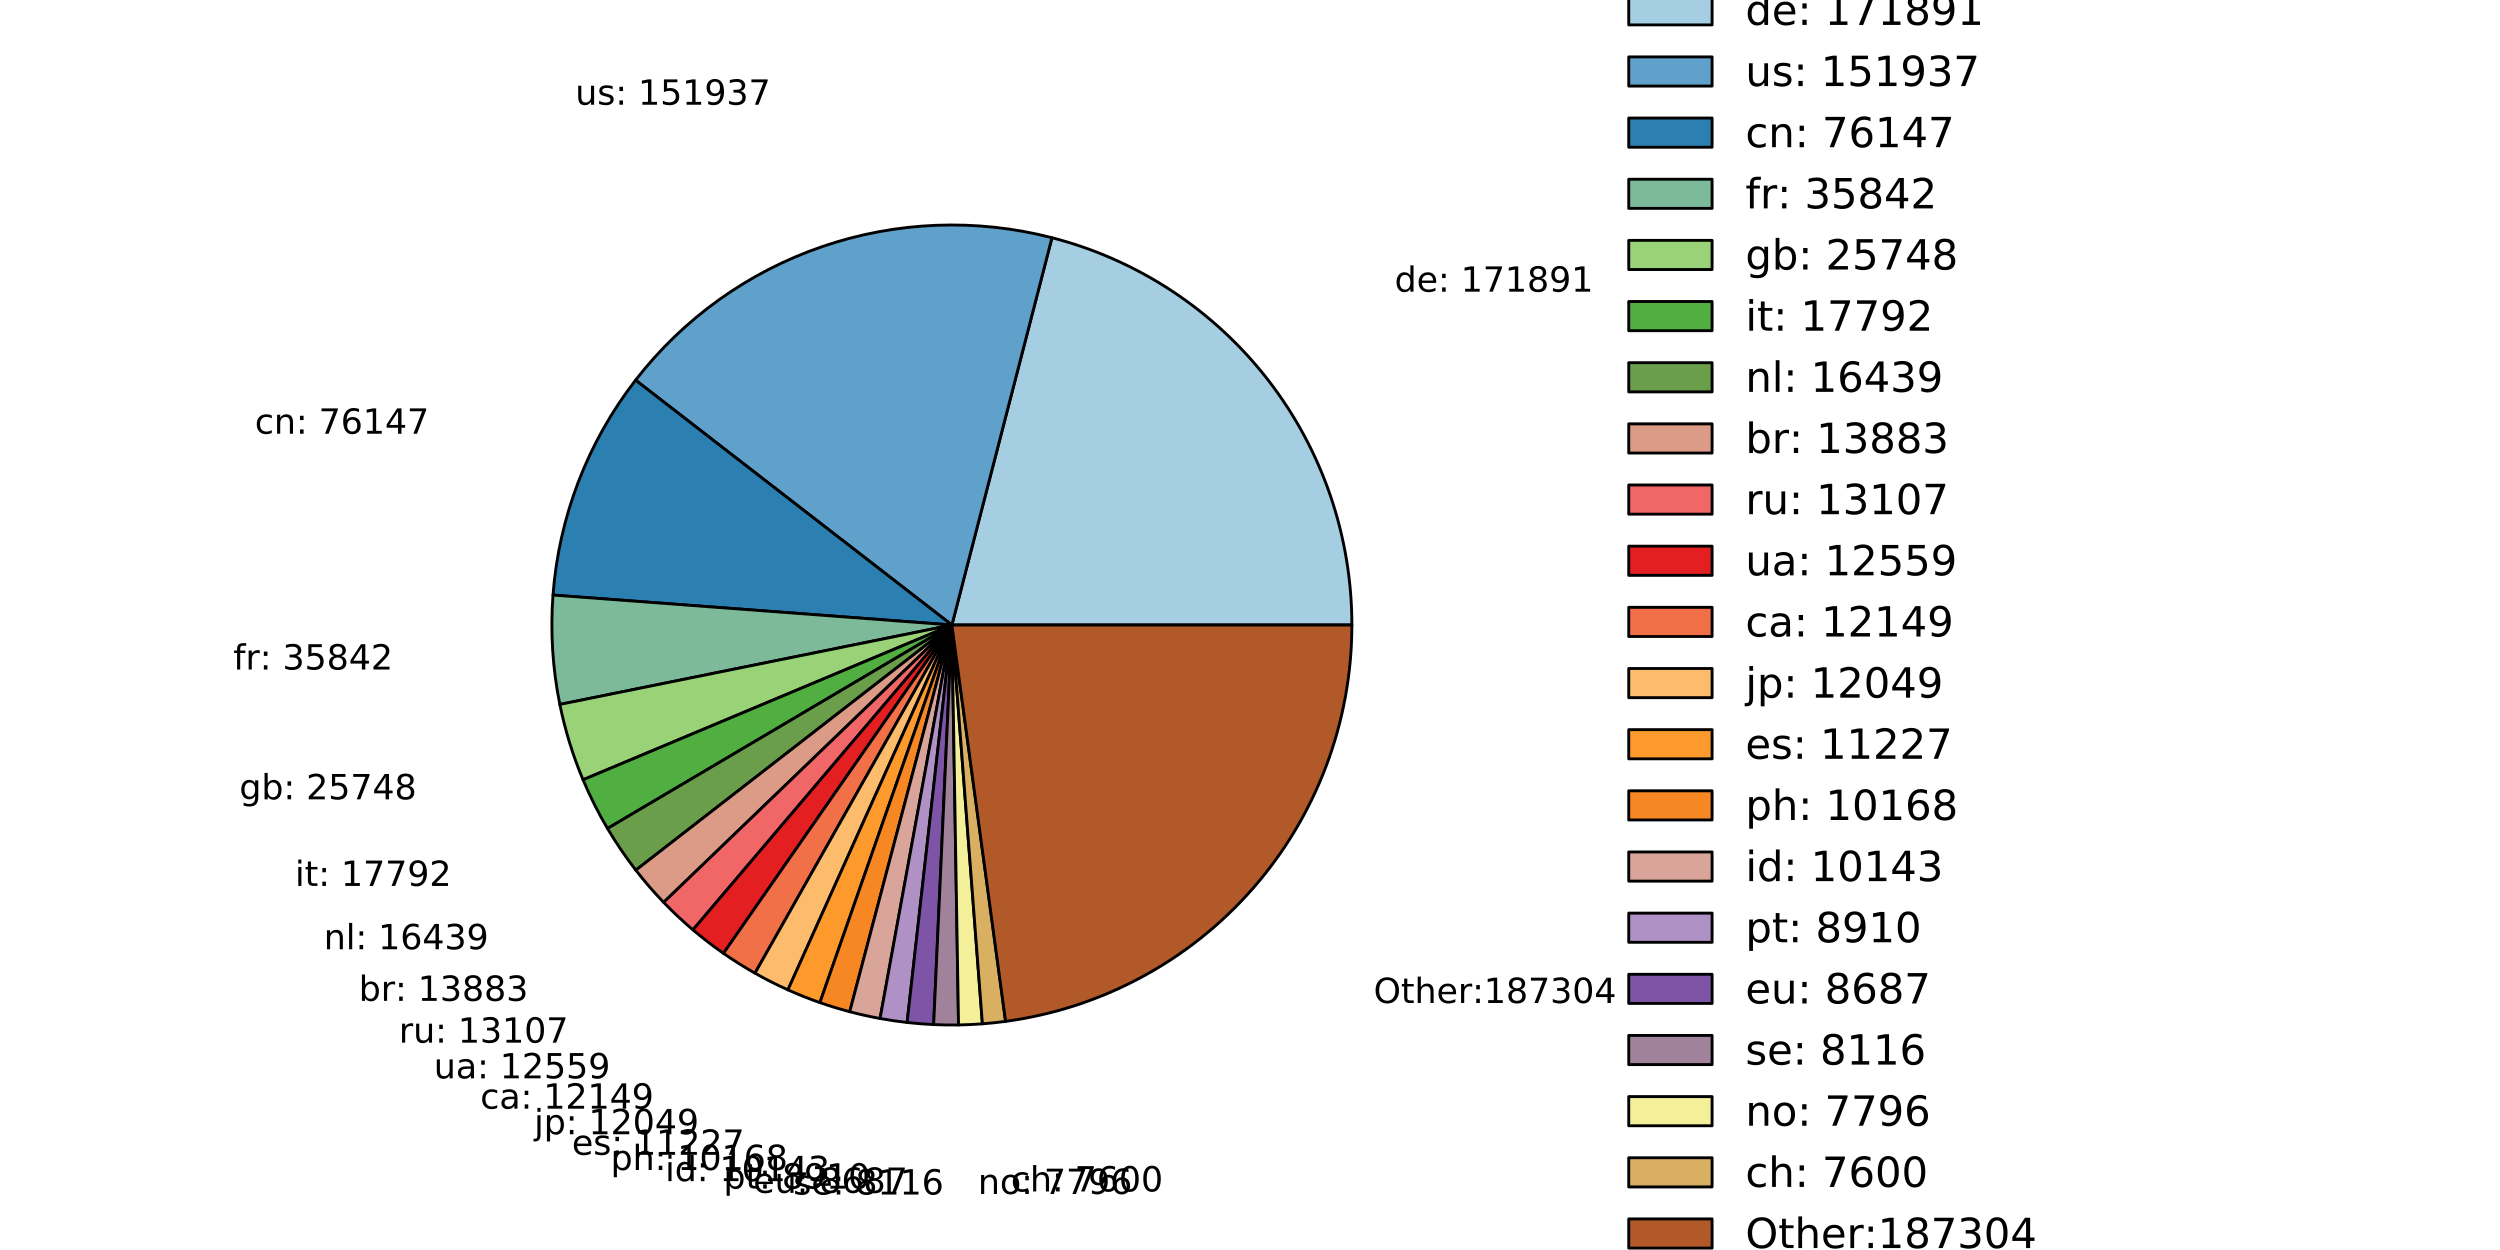 <?xml version="1.0" encoding="utf-8" standalone="no"?>
<!DOCTYPE svg PUBLIC "-//W3C//DTD SVG 1.1//EN"
  "http://www.w3.org/Graphics/SVG/1.1/DTD/svg11.dtd">
<!-- Created with matplotlib (http://matplotlib.org/) -->
<svg height="432pt" version="1.1" viewBox="0 0 864 432" width="864pt" xmlns="http://www.w3.org/2000/svg" xmlns:xlink="http://www.w3.org/1999/xlink">
 <defs>
  <style type="text/css">
*{stroke-linecap:butt;stroke-linejoin:round;stroke-miterlimit:100000;}
  </style>
 </defs>
 <g id="figure_1">
  <g id="patch_1">
   <path d="M 0 432 
L 864 432 
L 864 0 
L 0 0 
z
" style="fill:#ffffff;"/>
  </g>
  <g id="axes_1">
   <g id="patch_2">
    <path d="M 467.208 216 
C 467.208 185.363 457.023 155.579 438.265 131.357 
C 419.506 107.134 393.217 89.822 363.555 82.157 
L 328.968 216 
L 467.208 216 
z
" style="fill:#a6cee3;stroke:#000000;stroke-linejoin:miter;"/>
   </g>
   <g id="patch_3">
    <path d="M 363.555 82.157 
C 337.387 75.394 309.801 76.453 284.227 85.2 
C 258.654 93.948 236.199 110.006 219.654 131.379 
L 328.968 216 
L 363.555 82.157 
z
" style="fill:#60a1cb;stroke:#000000;stroke-linejoin:miter;"/>
   </g>
   <g id="patch_4">
    <path d="M 219.654 131.379 
C 211.405 142.035 204.759 153.839 199.926 166.418 
C 195.093 178.997 192.124 192.215 191.116 205.652 
L 328.968 216 
L 219.654 131.379 
z
" style="fill:#2b80b1;stroke:#000000;stroke-linejoin:miter;"/>
   </g>
   <g id="patch_5">
    <path d="M 191.116 205.652 
C 190.642 211.969 190.602 218.31 190.998 224.632 
C 191.393 230.953 192.223 237.24 193.48 243.448 
L 328.968 216 
L 191.116 205.652 
z
" style="fill:#7dba99;stroke:#000000;stroke-linejoin:miter;"/>
   </g>
   <g id="patch_6">
    <path d="M 193.48 243.448 
C 194.384 247.907 195.507 252.318 196.845 256.666 
C 198.183 261.014 199.735 265.294 201.495 269.489 
L 328.968 216 
L 193.48 243.448 
z
" style="fill:#99d277;stroke:#000000;stroke-linejoin:miter;"/>
   </g>
   <g id="patch_7">
    <path d="M 201.495 269.489 
C 202.712 272.387 204.026 275.243 205.437 278.052 
C 206.848 280.861 208.355 283.621 209.954 286.327 
L 328.968 216 
L 201.495 269.489 
z
" style="fill:#51af42;stroke:#000000;stroke-linejoin:miter;"/>
   </g>
   <g id="patch_8">
    <path d="M 209.954 286.327 
C 211.431 288.827 212.987 291.28 214.619 293.683 
C 216.251 296.085 217.958 298.435 219.738 300.73 
L 328.968 216 
L 209.954 286.327 
z
" style="fill:#6b9e4a;stroke:#000000;stroke-linejoin:miter;"/>
   </g>
   <g id="patch_9">
    <path d="M 219.738 300.73 
C 221.242 302.668 222.796 304.566 224.4 306.421 
C 226.005 308.276 227.658 310.088 229.358 311.855 
L 328.968 216 
L 219.738 300.73 
z
" style="fill:#db9b87;stroke:#000000;stroke-linejoin:miter;"/>
   </g>
   <g id="patch_10">
    <path d="M 229.358 311.855 
C 230.964 313.524 232.611 315.152 234.299 316.737 
C 235.986 318.323 237.713 319.866 239.478 321.365 
L 328.968 216 
L 229.358 311.855 
z
" style="fill:#f16767;stroke:#000000;stroke-linejoin:miter;"/>
   </g>
   <g id="patch_11">
    <path d="M 239.478 321.365 
C 241.169 322.801 242.894 324.197 244.652 325.55 
C 246.41 326.903 248.201 328.214 250.022 329.481 
L 328.968 216 
L 239.478 321.365 
z
" style="fill:#e41f21;stroke:#000000;stroke-linejoin:miter;"/>
   </g>
   <g id="patch_12">
    <path d="M 250.022 329.481 
C 251.784 330.706 253.574 331.891 255.391 333.033 
C 257.208 334.175 259.052 335.275 260.92 336.332 
L 328.968 216 
L 250.022 329.481 
z
" style="fill:#f17047;stroke:#000000;stroke-linejoin:miter;"/>
   </g>
   <g id="patch_13">
    <path d="M 260.92 336.332 
C 262.773 337.38 264.649 338.384 266.549 339.346 
C 268.448 340.307 270.369 341.224 272.311 342.096 
L 328.968 216 
L 260.92 336.332 
z
" style="fill:#fdbc6b;stroke:#000000;stroke-linejoin:miter;"/>
   </g>
   <g id="patch_14">
    <path d="M 272.311 342.096 
C 274.12 342.909 275.946 343.683 277.789 344.417 
C 279.631 345.151 281.489 345.846 283.361 346.5 
L 328.968 216 
L 272.311 342.096 
z
" style="fill:#fe992c;stroke:#000000;stroke-linejoin:miter;"/>
   </g>
   <g id="patch_15">
    <path d="M 283.361 346.5 
C 285.057 347.093 286.764 347.652 288.481 348.178 
C 290.199 348.704 291.927 349.197 293.663 349.656 
L 328.968 216 
L 283.361 346.5 
z
" style="fill:#f68722;stroke:#000000;stroke-linejoin:miter;"/>
   </g>
   <g id="patch_16">
    <path d="M 293.663 349.656 
C 295.396 350.113 297.137 350.537 298.886 350.927 
C 300.635 351.317 302.391 351.673 304.154 351.995 
L 328.968 216 
L 293.663 349.656 
z
" style="fill:#d9a49a;stroke:#000000;stroke-linejoin:miter;"/>
   </g>
   <g id="patch_17">
    <path d="M 304.154 351.995 
C 305.702 352.277 307.255 352.533 308.812 352.763 
C 310.369 352.992 311.93 353.195 313.495 353.371 
L 328.968 216 
L 304.154 351.995 
z
" style="fill:#af91c5;stroke:#000000;stroke-linejoin:miter;"/>
   </g>
   <g id="patch_18">
    <path d="M 313.495 353.371 
C 315.02 353.543 316.547 353.689 318.077 353.81 
C 319.607 353.931 321.139 354.027 322.672 354.097 
L 328.968 216 
L 313.495 353.371 
z
" style="fill:#7d54a6;stroke:#000000;stroke-linejoin:miter;"/>
   </g>
   <g id="patch_19">
    <path d="M 322.672 354.097 
C 324.104 354.162 325.537 354.205 326.971 354.226 
C 328.404 354.246 329.838 354.245 331.272 354.221 
L 328.968 216 
L 322.672 354.097 
z
" style="fill:#a0839a;stroke:#000000;stroke-linejoin:miter;"/>
   </g>
   <g id="patch_20">
    <path d="M 331.272 354.221 
C 332.649 354.198 334.025 354.154 335.401 354.09 
C 336.777 354.026 338.151 353.942 339.524 353.836 
L 328.968 216 
L 331.272 354.221 
z
" style="fill:#f3f099;stroke:#000000;stroke-linejoin:miter;"/>
   </g>
   <g id="patch_21">
    <path d="M 339.524 353.836 
C 340.863 353.734 342.2 353.612 343.535 353.47 
C 344.87 353.329 346.203 353.168 347.534 352.988 
L 328.968 216 
L 339.524 353.836 
z
" style="fill:#d9af62;stroke:#000000;stroke-linejoin:miter;"/>
   </g>
   <g id="patch_22">
    <path d="M 347.534 352.988 
C 380.669 348.497 411.076 332.132 433.076 306.95 
C 455.075 281.767 467.208 249.439 467.208 216 
L 328.968 216 
L 347.534 352.988 
z
" style="fill:#b15928;stroke:#000000;stroke-linejoin:miter;"/>
   </g>
   <g id="matplotlib.axis_1"/>
   <g id="matplotlib.axis_2"/>
   <g id="text_1">
    <!-- de: 171891 -->
    <defs>
     <path id="BitstreamVeraSans-Roman-20"/>
     <path d="M 12.406 8.297 
L 28.516 8.297 
L 28.516 63.922 
L 10.984 60.406 
L 10.984 69.391 
L 28.422 72.906 
L 38.281 72.906 
L 38.281 8.297 
L 54.391 8.297 
L 54.391 0 
L 12.406 0 
z
" id="BitstreamVeraSans-Roman-31"/>
     <path d="M 8.203 72.906 
L 55.078 72.906 
L 55.078 68.703 
L 28.609 0 
L 18.312 0 
L 43.219 64.594 
L 8.203 64.594 
z
" id="BitstreamVeraSans-Roman-37"/>
     <path d="M 31.781 34.625 
Q 24.75 34.625 20.719 30.859 
Q 16.703 27.094 16.703 20.516 
Q 16.703 13.922 20.719 10.156 
Q 24.75 6.391 31.781 6.391 
Q 38.812 6.391 42.859 10.172 
Q 46.922 13.969 46.922 20.516 
Q 46.922 27.094 42.891 30.859 
Q 38.875 34.625 31.781 34.625 
M 21.922 38.812 
Q 15.578 40.375 12.031 44.719 
Q 8.5 49.078 8.5 55.328 
Q 8.5 64.062 14.719 69.141 
Q 20.953 74.219 31.781 74.219 
Q 42.672 74.219 48.875 69.141 
Q 55.078 64.062 55.078 55.328 
Q 55.078 49.078 51.531 44.719 
Q 48 40.375 41.703 38.812 
Q 48.828 37.156 52.797 32.312 
Q 56.781 27.484 56.781 20.516 
Q 56.781 9.906 50.312 4.234 
Q 43.844 -1.422 31.781 -1.422 
Q 19.734 -1.422 13.25 4.234 
Q 6.781 9.906 6.781 20.516 
Q 6.781 27.484 10.781 32.312 
Q 14.797 37.156 21.922 38.812 
M 18.312 54.391 
Q 18.312 48.734 21.844 45.562 
Q 25.391 42.391 31.781 42.391 
Q 38.141 42.391 41.719 45.562 
Q 45.312 48.734 45.312 54.391 
Q 45.312 60.062 41.719 63.234 
Q 38.141 66.406 31.781 66.406 
Q 25.391 66.406 21.844 63.234 
Q 18.312 60.062 18.312 54.391 
" id="BitstreamVeraSans-Roman-38"/>
     <path d="M 10.984 1.516 
L 10.984 10.5 
Q 14.703 8.734 18.5 7.812 
Q 22.312 6.891 25.984 6.891 
Q 35.75 6.891 40.891 13.453 
Q 46.047 20.016 46.781 33.406 
Q 43.953 29.203 39.594 26.953 
Q 35.25 24.703 29.984 24.703 
Q 19.047 24.703 12.672 31.312 
Q 6.297 37.938 6.297 49.422 
Q 6.297 60.641 12.938 67.422 
Q 19.578 74.219 30.609 74.219 
Q 43.266 74.219 49.922 64.516 
Q 56.594 54.828 56.594 36.375 
Q 56.594 19.141 48.406 8.859 
Q 40.234 -1.422 26.422 -1.422 
Q 22.703 -1.422 18.891 -0.688 
Q 15.094 0.047 10.984 1.516 
M 30.609 32.422 
Q 37.25 32.422 41.125 36.953 
Q 45.016 41.5 45.016 49.422 
Q 45.016 57.281 41.125 61.844 
Q 37.25 66.406 30.609 66.406 
Q 23.969 66.406 20.094 61.844 
Q 16.219 57.281 16.219 49.422 
Q 16.219 41.5 20.094 36.953 
Q 23.969 32.422 30.609 32.422 
" id="BitstreamVeraSans-Roman-39"/>
     <path d="M 11.719 12.406 
L 22.016 12.406 
L 22.016 0 
L 11.719 0 
z
M 11.719 51.703 
L 22.016 51.703 
L 22.016 39.312 
L 11.719 39.312 
z
" id="BitstreamVeraSans-Roman-3a"/>
     <path d="M 56.203 29.594 
L 56.203 25.203 
L 14.891 25.203 
Q 15.484 15.922 20.484 11.062 
Q 25.484 6.203 34.422 6.203 
Q 39.594 6.203 44.453 7.469 
Q 49.312 8.734 54.109 11.281 
L 54.109 2.781 
Q 49.266 0.734 44.188 -0.344 
Q 39.109 -1.422 33.891 -1.422 
Q 20.797 -1.422 13.156 6.188 
Q 5.516 13.812 5.516 26.812 
Q 5.516 40.234 12.766 48.109 
Q 20.016 56 32.328 56 
Q 43.359 56 49.781 48.891 
Q 56.203 41.797 56.203 29.594 
M 47.219 32.234 
Q 47.125 39.594 43.094 43.984 
Q 39.062 48.391 32.422 48.391 
Q 24.906 48.391 20.391 44.141 
Q 15.875 39.891 15.188 32.172 
z
" id="BitstreamVeraSans-Roman-65"/>
     <path d="M 45.406 46.391 
L 45.406 75.984 
L 54.391 75.984 
L 54.391 0 
L 45.406 0 
L 45.406 8.203 
Q 42.578 3.328 38.25 0.953 
Q 33.938 -1.422 27.875 -1.422 
Q 17.969 -1.422 11.734 6.484 
Q 5.516 14.406 5.516 27.297 
Q 5.516 40.188 11.734 48.094 
Q 17.969 56 27.875 56 
Q 33.938 56 38.25 53.625 
Q 42.578 51.266 45.406 46.391 
M 14.797 27.297 
Q 14.797 17.391 18.875 11.75 
Q 22.953 6.109 30.078 6.109 
Q 37.203 6.109 41.297 11.75 
Q 45.406 17.391 45.406 27.297 
Q 45.406 37.203 41.297 42.844 
Q 37.203 48.484 30.078 48.484 
Q 22.953 48.484 18.875 42.844 
Q 14.797 37.203 14.797 27.297 
" id="BitstreamVeraSans-Roman-64"/>
    </defs>
    <g transform="translate(481.984 100.811)scale(0.12 -0.12)">
     <use xlink:href="#BitstreamVeraSans-Roman-64"/>
     <use x="63.477" xlink:href="#BitstreamVeraSans-Roman-65"/>
     <use x="125.0" xlink:href="#BitstreamVeraSans-Roman-3a"/>
     <use x="158.691" xlink:href="#BitstreamVeraSans-Roman-20"/>
     <use x="190.479" xlink:href="#BitstreamVeraSans-Roman-31"/>
     <use x="254.102" xlink:href="#BitstreamVeraSans-Roman-37"/>
     <use x="317.725" xlink:href="#BitstreamVeraSans-Roman-31"/>
     <use x="381.348" xlink:href="#BitstreamVeraSans-Roman-38"/>
     <use x="444.971" xlink:href="#BitstreamVeraSans-Roman-39"/>
     <use x="508.594" xlink:href="#BitstreamVeraSans-Roman-31"/>
    </g>
   </g>
   <g id="text_2">
    <!-- us: 151937 -->
    <defs>
     <path d="M 40.578 39.312 
Q 47.656 37.797 51.625 33 
Q 55.609 28.219 55.609 21.188 
Q 55.609 10.406 48.188 4.484 
Q 40.766 -1.422 27.094 -1.422 
Q 22.516 -1.422 17.656 -0.516 
Q 12.797 0.391 7.625 2.203 
L 7.625 11.719 
Q 11.719 9.328 16.594 8.109 
Q 21.484 6.891 26.812 6.891 
Q 36.078 6.891 40.938 10.547 
Q 45.797 14.203 45.797 21.188 
Q 45.797 27.641 41.281 31.266 
Q 36.766 34.906 28.719 34.906 
L 20.219 34.906 
L 20.219 43.016 
L 29.109 43.016 
Q 36.375 43.016 40.234 45.922 
Q 44.094 48.828 44.094 54.297 
Q 44.094 59.906 40.109 62.906 
Q 36.141 65.922 28.719 65.922 
Q 24.656 65.922 20.016 65.031 
Q 15.375 64.156 9.812 62.312 
L 9.812 71.094 
Q 15.438 72.656 20.344 73.438 
Q 25.25 74.219 29.594 74.219 
Q 40.828 74.219 47.359 69.109 
Q 53.906 64.016 53.906 55.328 
Q 53.906 49.266 50.438 45.094 
Q 46.969 40.922 40.578 39.312 
" id="BitstreamVeraSans-Roman-33"/>
     <path d="M 8.5 21.578 
L 8.5 54.688 
L 17.484 54.688 
L 17.484 21.922 
Q 17.484 14.156 20.5 10.266 
Q 23.531 6.391 29.594 6.391 
Q 36.859 6.391 41.078 11.031 
Q 45.312 15.672 45.312 23.688 
L 45.312 54.688 
L 54.297 54.688 
L 54.297 0 
L 45.312 0 
L 45.312 8.406 
Q 42.047 3.422 37.719 1 
Q 33.406 -1.422 27.688 -1.422 
Q 18.266 -1.422 13.375 4.438 
Q 8.5 10.297 8.5 21.578 
" id="BitstreamVeraSans-Roman-75"/>
     <path d="M 44.281 53.078 
L 44.281 44.578 
Q 40.484 46.531 36.375 47.5 
Q 32.281 48.484 27.875 48.484 
Q 21.188 48.484 17.844 46.438 
Q 14.5 44.391 14.5 40.281 
Q 14.5 37.156 16.891 35.375 
Q 19.281 33.594 26.516 31.984 
L 29.594 31.297 
Q 39.156 29.25 43.188 25.516 
Q 47.219 21.781 47.219 15.094 
Q 47.219 7.469 41.188 3.016 
Q 35.156 -1.422 24.609 -1.422 
Q 20.219 -1.422 15.453 -0.562 
Q 10.688 0.297 5.422 2 
L 5.422 11.281 
Q 10.406 8.688 15.234 7.391 
Q 20.062 6.109 24.812 6.109 
Q 31.156 6.109 34.562 8.281 
Q 37.984 10.453 37.984 14.406 
Q 37.984 18.062 35.516 20.016 
Q 33.062 21.969 24.703 23.781 
L 21.578 24.516 
Q 13.234 26.266 9.516 29.906 
Q 5.812 33.547 5.812 39.891 
Q 5.812 47.609 11.281 51.797 
Q 16.75 56 26.812 56 
Q 31.781 56 36.172 55.266 
Q 40.578 54.547 44.281 53.078 
" id="BitstreamVeraSans-Roman-73"/>
     <path d="M 10.797 72.906 
L 49.516 72.906 
L 49.516 64.594 
L 19.828 64.594 
L 19.828 46.734 
Q 21.969 47.469 24.109 47.828 
Q 26.266 48.188 28.422 48.188 
Q 40.625 48.188 47.75 41.5 
Q 54.891 34.812 54.891 23.391 
Q 54.891 11.625 47.562 5.094 
Q 40.234 -1.422 26.906 -1.422 
Q 22.312 -1.422 17.547 -0.641 
Q 12.797 0.141 7.719 1.703 
L 7.719 11.625 
Q 12.109 9.234 16.797 8.062 
Q 21.484 6.891 26.703 6.891 
Q 35.156 6.891 40.078 11.328 
Q 45.016 15.766 45.016 23.391 
Q 45.016 31 40.078 35.438 
Q 35.156 39.891 26.703 39.891 
Q 22.75 39.891 18.812 39.016 
Q 14.891 38.141 10.797 36.281 
z
" id="BitstreamVeraSans-Roman-35"/>
    </defs>
    <g transform="translate(198.808 36.192)scale(0.12 -0.12)">
     <use xlink:href="#BitstreamVeraSans-Roman-75"/>
     <use x="63.379" xlink:href="#BitstreamVeraSans-Roman-73"/>
     <use x="115.479" xlink:href="#BitstreamVeraSans-Roman-3a"/>
     <use x="149.17" xlink:href="#BitstreamVeraSans-Roman-20"/>
     <use x="180.957" xlink:href="#BitstreamVeraSans-Roman-31"/>
     <use x="244.58" xlink:href="#BitstreamVeraSans-Roman-35"/>
     <use x="308.203" xlink:href="#BitstreamVeraSans-Roman-31"/>
     <use x="371.826" xlink:href="#BitstreamVeraSans-Roman-39"/>
     <use x="435.449" xlink:href="#BitstreamVeraSans-Roman-33"/>
     <use x="499.072" xlink:href="#BitstreamVeraSans-Roman-37"/>
    </g>
   </g>
   <g id="text_3">
    <!-- cn: 76147 -->
    <defs>
     <path d="M 54.891 33.016 
L 54.891 0 
L 45.906 0 
L 45.906 32.719 
Q 45.906 40.484 42.875 44.328 
Q 39.844 48.188 33.797 48.188 
Q 26.516 48.188 22.312 43.547 
Q 18.109 38.922 18.109 30.906 
L 18.109 0 
L 9.078 0 
L 9.078 54.688 
L 18.109 54.688 
L 18.109 46.188 
Q 21.344 51.125 25.703 53.562 
Q 30.078 56 35.797 56 
Q 45.219 56 50.047 50.172 
Q 54.891 44.344 54.891 33.016 
" id="BitstreamVeraSans-Roman-6e"/>
     <path d="M 33.016 40.375 
Q 26.375 40.375 22.484 35.828 
Q 18.609 31.297 18.609 23.391 
Q 18.609 15.531 22.484 10.953 
Q 26.375 6.391 33.016 6.391 
Q 39.656 6.391 43.531 10.953 
Q 47.406 15.531 47.406 23.391 
Q 47.406 31.297 43.531 35.828 
Q 39.656 40.375 33.016 40.375 
M 52.594 71.297 
L 52.594 62.312 
Q 48.875 64.062 45.094 64.984 
Q 41.312 65.922 37.594 65.922 
Q 27.828 65.922 22.672 59.328 
Q 17.531 52.734 16.797 39.406 
Q 19.672 43.656 24.016 45.922 
Q 28.375 48.188 33.594 48.188 
Q 44.578 48.188 50.953 41.516 
Q 57.328 34.859 57.328 23.391 
Q 57.328 12.156 50.688 5.359 
Q 44.047 -1.422 33.016 -1.422 
Q 20.359 -1.422 13.672 8.266 
Q 6.984 17.969 6.984 36.375 
Q 6.984 53.656 15.188 63.938 
Q 23.391 74.219 37.203 74.219 
Q 40.922 74.219 44.703 73.484 
Q 48.484 72.75 52.594 71.297 
" id="BitstreamVeraSans-Roman-36"/>
     <path d="M 37.797 64.312 
L 12.891 25.391 
L 37.797 25.391 
z
M 35.203 72.906 
L 47.609 72.906 
L 47.609 25.391 
L 58.016 25.391 
L 58.016 17.188 
L 47.609 17.188 
L 47.609 0 
L 37.797 0 
L 37.797 17.188 
L 4.891 17.188 
L 4.891 26.703 
z
" id="BitstreamVeraSans-Roman-34"/>
     <path d="M 48.781 52.594 
L 48.781 44.188 
Q 44.969 46.297 41.141 47.344 
Q 37.312 48.391 33.406 48.391 
Q 24.656 48.391 19.812 42.844 
Q 14.984 37.312 14.984 27.297 
Q 14.984 17.281 19.812 11.734 
Q 24.656 6.203 33.406 6.203 
Q 37.312 6.203 41.141 7.25 
Q 44.969 8.297 48.781 10.406 
L 48.781 2.094 
Q 45.016 0.344 40.984 -0.531 
Q 36.969 -1.422 32.422 -1.422 
Q 20.062 -1.422 12.781 6.344 
Q 5.516 14.109 5.516 27.297 
Q 5.516 40.672 12.859 48.328 
Q 20.219 56 33.016 56 
Q 37.156 56 41.109 55.141 
Q 45.062 54.297 48.781 52.594 
" id="BitstreamVeraSans-Roman-63"/>
    </defs>
    <g transform="translate(88.074 149.896)scale(0.12 -0.12)">
     <use xlink:href="#BitstreamVeraSans-Roman-63"/>
     <use x="54.98" xlink:href="#BitstreamVeraSans-Roman-6e"/>
     <use x="118.359" xlink:href="#BitstreamVeraSans-Roman-3a"/>
     <use x="152.051" xlink:href="#BitstreamVeraSans-Roman-20"/>
     <use x="183.838" xlink:href="#BitstreamVeraSans-Roman-37"/>
     <use x="247.461" xlink:href="#BitstreamVeraSans-Roman-36"/>
     <use x="311.084" xlink:href="#BitstreamVeraSans-Roman-31"/>
     <use x="374.707" xlink:href="#BitstreamVeraSans-Roman-34"/>
     <use x="438.33" xlink:href="#BitstreamVeraSans-Roman-37"/>
    </g>
   </g>
   <g id="text_4">
    <!-- fr: 35842 -->
    <defs>
     <path d="M 19.188 8.297 
L 53.609 8.297 
L 53.609 0 
L 7.328 0 
L 7.328 8.297 
Q 12.938 14.109 22.625 23.891 
Q 32.328 33.688 34.812 36.531 
Q 39.547 41.844 41.422 45.531 
Q 43.312 49.219 43.312 52.781 
Q 43.312 58.594 39.234 62.25 
Q 35.156 65.922 28.609 65.922 
Q 23.969 65.922 18.812 64.312 
Q 13.672 62.703 7.812 59.422 
L 7.812 69.391 
Q 13.766 71.781 18.938 73 
Q 24.125 74.219 28.422 74.219 
Q 39.75 74.219 46.484 68.547 
Q 53.219 62.891 53.219 53.422 
Q 53.219 48.922 51.531 44.891 
Q 49.859 40.875 45.406 35.406 
Q 44.188 33.984 37.641 27.219 
Q 31.109 20.453 19.188 8.297 
" id="BitstreamVeraSans-Roman-32"/>
     <path d="M 37.109 75.984 
L 37.109 68.5 
L 28.516 68.5 
Q 23.688 68.5 21.797 66.547 
Q 19.922 64.594 19.922 59.516 
L 19.922 54.688 
L 34.719 54.688 
L 34.719 47.703 
L 19.922 47.703 
L 19.922 0 
L 10.891 0 
L 10.891 47.703 
L 2.297 47.703 
L 2.297 54.688 
L 10.891 54.688 
L 10.891 58.5 
Q 10.891 67.625 15.141 71.797 
Q 19.391 75.984 28.609 75.984 
z
" id="BitstreamVeraSans-Roman-66"/>
     <path d="M 41.109 46.297 
Q 39.594 47.172 37.812 47.578 
Q 36.031 48 33.891 48 
Q 26.266 48 22.188 43.047 
Q 18.109 38.094 18.109 28.812 
L 18.109 0 
L 9.078 0 
L 9.078 54.688 
L 18.109 54.688 
L 18.109 46.188 
Q 20.953 51.172 25.484 53.578 
Q 30.031 56 36.531 56 
Q 37.453 56 38.578 55.875 
Q 39.703 55.766 41.062 55.516 
z
" id="BitstreamVeraSans-Roman-72"/>
    </defs>
    <g transform="translate(80.623 231.395)scale(0.12 -0.12)">
     <use xlink:href="#BitstreamVeraSans-Roman-66"/>
     <use x="35.205" xlink:href="#BitstreamVeraSans-Roman-72"/>
     <use x="76.303" xlink:href="#BitstreamVeraSans-Roman-3a"/>
     <use x="109.994" xlink:href="#BitstreamVeraSans-Roman-20"/>
     <use x="141.781" xlink:href="#BitstreamVeraSans-Roman-33"/>
     <use x="205.404" xlink:href="#BitstreamVeraSans-Roman-35"/>
     <use x="269.027" xlink:href="#BitstreamVeraSans-Roman-38"/>
     <use x="332.65" xlink:href="#BitstreamVeraSans-Roman-34"/>
     <use x="396.273" xlink:href="#BitstreamVeraSans-Roman-32"/>
    </g>
   </g>
   <g id="text_5">
    <!-- gb: 25748 -->
    <defs>
     <path d="M 45.406 27.984 
Q 45.406 37.75 41.375 43.109 
Q 37.359 48.484 30.078 48.484 
Q 22.859 48.484 18.828 43.109 
Q 14.797 37.75 14.797 27.984 
Q 14.797 18.266 18.828 12.891 
Q 22.859 7.516 30.078 7.516 
Q 37.359 7.516 41.375 12.891 
Q 45.406 18.266 45.406 27.984 
M 54.391 6.781 
Q 54.391 -7.172 48.188 -13.984 
Q 42 -20.797 29.203 -20.797 
Q 24.469 -20.797 20.266 -20.094 
Q 16.062 -19.391 12.109 -17.922 
L 12.109 -9.188 
Q 16.062 -11.328 19.922 -12.344 
Q 23.781 -13.375 27.781 -13.375 
Q 36.625 -13.375 41.016 -8.766 
Q 45.406 -4.156 45.406 5.172 
L 45.406 9.625 
Q 42.625 4.781 38.281 2.391 
Q 33.938 0 27.875 0 
Q 17.828 0 11.672 7.656 
Q 5.516 15.328 5.516 27.984 
Q 5.516 40.672 11.672 48.328 
Q 17.828 56 27.875 56 
Q 33.938 56 38.281 53.609 
Q 42.625 51.219 45.406 46.391 
L 45.406 54.688 
L 54.391 54.688 
z
" id="BitstreamVeraSans-Roman-67"/>
     <path d="M 48.688 27.297 
Q 48.688 37.203 44.609 42.844 
Q 40.531 48.484 33.406 48.484 
Q 26.266 48.484 22.188 42.844 
Q 18.109 37.203 18.109 27.297 
Q 18.109 17.391 22.188 11.75 
Q 26.266 6.109 33.406 6.109 
Q 40.531 6.109 44.609 11.75 
Q 48.688 17.391 48.688 27.297 
M 18.109 46.391 
Q 20.953 51.266 25.266 53.625 
Q 29.594 56 35.594 56 
Q 45.562 56 51.781 48.094 
Q 58.016 40.188 58.016 27.297 
Q 58.016 14.406 51.781 6.484 
Q 45.562 -1.422 35.594 -1.422 
Q 29.594 -1.422 25.266 0.953 
Q 20.953 3.328 18.109 8.203 
L 18.109 0 
L 9.078 0 
L 9.078 75.984 
L 18.109 75.984 
z
" id="BitstreamVeraSans-Roman-62"/>
    </defs>
    <g transform="translate(82.728 276.244)scale(0.12 -0.12)">
     <use xlink:href="#BitstreamVeraSans-Roman-67"/>
     <use x="63.477" xlink:href="#BitstreamVeraSans-Roman-62"/>
     <use x="126.953" xlink:href="#BitstreamVeraSans-Roman-3a"/>
     <use x="160.645" xlink:href="#BitstreamVeraSans-Roman-20"/>
     <use x="192.432" xlink:href="#BitstreamVeraSans-Roman-32"/>
     <use x="256.055" xlink:href="#BitstreamVeraSans-Roman-35"/>
     <use x="319.678" xlink:href="#BitstreamVeraSans-Roman-37"/>
     <use x="383.301" xlink:href="#BitstreamVeraSans-Roman-34"/>
     <use x="446.924" xlink:href="#BitstreamVeraSans-Roman-38"/>
    </g>
   </g>
   <g id="text_6">
    <!-- it: 17792 -->
    <defs>
     <path d="M 18.312 70.219 
L 18.312 54.688 
L 36.812 54.688 
L 36.812 47.703 
L 18.312 47.703 
L 18.312 18.016 
Q 18.312 11.328 20.141 9.422 
Q 21.969 7.516 27.594 7.516 
L 36.812 7.516 
L 36.812 0 
L 27.594 0 
Q 17.188 0 13.234 3.875 
Q 9.281 7.766 9.281 18.016 
L 9.281 47.703 
L 2.688 47.703 
L 2.688 54.688 
L 9.281 54.688 
L 9.281 70.219 
z
" id="BitstreamVeraSans-Roman-74"/>
     <path d="M 9.422 54.688 
L 18.406 54.688 
L 18.406 0 
L 9.422 0 
z
M 9.422 75.984 
L 18.406 75.984 
L 18.406 64.594 
L 9.422 64.594 
z
" id="BitstreamVeraSans-Roman-69"/>
    </defs>
    <g transform="translate(101.956 306.184)scale(0.12 -0.12)">
     <use xlink:href="#BitstreamVeraSans-Roman-69"/>
     <use x="27.783" xlink:href="#BitstreamVeraSans-Roman-74"/>
     <use x="66.992" xlink:href="#BitstreamVeraSans-Roman-3a"/>
     <use x="100.684" xlink:href="#BitstreamVeraSans-Roman-20"/>
     <use x="132.471" xlink:href="#BitstreamVeraSans-Roman-31"/>
     <use x="196.094" xlink:href="#BitstreamVeraSans-Roman-37"/>
     <use x="259.717" xlink:href="#BitstreamVeraSans-Roman-37"/>
     <use x="323.34" xlink:href="#BitstreamVeraSans-Roman-39"/>
     <use x="386.963" xlink:href="#BitstreamVeraSans-Roman-32"/>
    </g>
   </g>
   <g id="text_7">
    <!-- nl: 16439 -->
    <defs>
     <path d="M 9.422 75.984 
L 18.406 75.984 
L 18.406 0 
L 9.422 0 
z
" id="BitstreamVeraSans-Roman-6c"/>
    </defs>
    <g transform="translate(111.909 328.067)scale(0.12 -0.12)">
     <use xlink:href="#BitstreamVeraSans-Roman-6e"/>
     <use x="63.379" xlink:href="#BitstreamVeraSans-Roman-6c"/>
     <use x="91.162" xlink:href="#BitstreamVeraSans-Roman-3a"/>
     <use x="124.854" xlink:href="#BitstreamVeraSans-Roman-20"/>
     <use x="156.641" xlink:href="#BitstreamVeraSans-Roman-31"/>
     <use x="220.264" xlink:href="#BitstreamVeraSans-Roman-36"/>
     <use x="283.887" xlink:href="#BitstreamVeraSans-Roman-34"/>
     <use x="347.51" xlink:href="#BitstreamVeraSans-Roman-33"/>
     <use x="411.133" xlink:href="#BitstreamVeraSans-Roman-39"/>
    </g>
   </g>
   <g id="text_8">
    <!-- br: 13883 -->
    <g transform="translate(123.993 345.9)scale(0.12 -0.12)">
     <use xlink:href="#BitstreamVeraSans-Roman-62"/>
     <use x="63.477" xlink:href="#BitstreamVeraSans-Roman-72"/>
     <use x="104.574" xlink:href="#BitstreamVeraSans-Roman-3a"/>
     <use x="138.266" xlink:href="#BitstreamVeraSans-Roman-20"/>
     <use x="170.053" xlink:href="#BitstreamVeraSans-Roman-31"/>
     <use x="233.676" xlink:href="#BitstreamVeraSans-Roman-33"/>
     <use x="297.299" xlink:href="#BitstreamVeraSans-Roman-38"/>
     <use x="360.922" xlink:href="#BitstreamVeraSans-Roman-38"/>
     <use x="424.545" xlink:href="#BitstreamVeraSans-Roman-33"/>
    </g>
   </g>
   <g id="text_9">
    <!-- ru: 13107 -->
    <defs>
     <path d="M 31.781 66.406 
Q 24.172 66.406 20.328 58.906 
Q 16.5 51.422 16.5 36.375 
Q 16.5 21.391 20.328 13.891 
Q 24.172 6.391 31.781 6.391 
Q 39.453 6.391 43.281 13.891 
Q 47.125 21.391 47.125 36.375 
Q 47.125 51.422 43.281 58.906 
Q 39.453 66.406 31.781 66.406 
M 31.781 74.219 
Q 44.047 74.219 50.516 64.516 
Q 56.984 54.828 56.984 36.375 
Q 56.984 17.969 50.516 8.266 
Q 44.047 -1.422 31.781 -1.422 
Q 19.531 -1.422 13.062 8.266 
Q 6.594 17.969 6.594 36.375 
Q 6.594 54.828 13.062 64.516 
Q 19.531 74.219 31.781 74.219 
" id="BitstreamVeraSans-Roman-30"/>
    </defs>
    <g transform="translate(137.861 360.343)scale(0.12 -0.12)">
     <use xlink:href="#BitstreamVeraSans-Roman-72"/>
     <use x="41.113" xlink:href="#BitstreamVeraSans-Roman-75"/>
     <use x="104.492" xlink:href="#BitstreamVeraSans-Roman-3a"/>
     <use x="138.184" xlink:href="#BitstreamVeraSans-Roman-20"/>
     <use x="169.971" xlink:href="#BitstreamVeraSans-Roman-31"/>
     <use x="233.594" xlink:href="#BitstreamVeraSans-Roman-33"/>
     <use x="297.217" xlink:href="#BitstreamVeraSans-Roman-31"/>
     <use x="360.84" xlink:href="#BitstreamVeraSans-Roman-30"/>
     <use x="424.463" xlink:href="#BitstreamVeraSans-Roman-37"/>
    </g>
   </g>
   <g id="text_10">
    <!-- ua: 12559 -->
    <defs>
     <path d="M 34.281 27.484 
Q 23.391 27.484 19.188 25 
Q 14.984 22.516 14.984 16.5 
Q 14.984 11.719 18.141 8.906 
Q 21.297 6.109 26.703 6.109 
Q 34.188 6.109 38.703 11.406 
Q 43.219 16.703 43.219 25.484 
L 43.219 27.484 
z
M 52.203 31.203 
L 52.203 0 
L 43.219 0 
L 43.219 8.297 
Q 40.141 3.328 35.547 0.953 
Q 30.953 -1.422 24.312 -1.422 
Q 15.922 -1.422 10.953 3.297 
Q 6 8.016 6 15.922 
Q 6 25.141 12.172 29.828 
Q 18.359 34.516 30.609 34.516 
L 43.219 34.516 
L 43.219 35.406 
Q 43.219 41.609 39.141 45 
Q 35.062 48.391 27.688 48.391 
Q 23 48.391 18.547 47.266 
Q 14.109 46.141 10.016 43.891 
L 10.016 52.203 
Q 14.938 54.109 19.578 55.047 
Q 24.219 56 28.609 56 
Q 40.484 56 46.344 49.844 
Q 52.203 43.703 52.203 31.203 
" id="BitstreamVeraSans-Roman-61"/>
    </defs>
    <g transform="translate(149.936 372.681)scale(0.12 -0.12)">
     <use xlink:href="#BitstreamVeraSans-Roman-75"/>
     <use x="63.379" xlink:href="#BitstreamVeraSans-Roman-61"/>
     <use x="124.658" xlink:href="#BitstreamVeraSans-Roman-3a"/>
     <use x="158.35" xlink:href="#BitstreamVeraSans-Roman-20"/>
     <use x="190.137" xlink:href="#BitstreamVeraSans-Roman-31"/>
     <use x="253.76" xlink:href="#BitstreamVeraSans-Roman-32"/>
     <use x="317.383" xlink:href="#BitstreamVeraSans-Roman-35"/>
     <use x="381.006" xlink:href="#BitstreamVeraSans-Roman-35"/>
     <use x="444.629" xlink:href="#BitstreamVeraSans-Roman-39"/>
    </g>
   </g>
   <g id="text_11">
    <!-- ca: 12149 -->
    <g transform="translate(165.977 383.158)scale(0.12 -0.12)">
     <use xlink:href="#BitstreamVeraSans-Roman-63"/>
     <use x="54.98" xlink:href="#BitstreamVeraSans-Roman-61"/>
     <use x="116.26" xlink:href="#BitstreamVeraSans-Roman-3a"/>
     <use x="149.951" xlink:href="#BitstreamVeraSans-Roman-20"/>
     <use x="181.738" xlink:href="#BitstreamVeraSans-Roman-31"/>
     <use x="245.361" xlink:href="#BitstreamVeraSans-Roman-32"/>
     <use x="308.984" xlink:href="#BitstreamVeraSans-Roman-31"/>
     <use x="372.607" xlink:href="#BitstreamVeraSans-Roman-34"/>
     <use x="436.23" xlink:href="#BitstreamVeraSans-Roman-39"/>
    </g>
   </g>
   <g id="text_12">
    <!-- jp: 12049 -->
    <defs>
     <path d="M 9.422 54.688 
L 18.406 54.688 
L 18.406 -0.984 
Q 18.406 -11.422 14.422 -16.109 
Q 10.453 -20.797 1.609 -20.797 
L -1.812 -20.797 
L -1.812 -13.188 
L 0.594 -13.188 
Q 5.719 -13.188 7.562 -10.812 
Q 9.422 -8.453 9.422 -0.984 
z
M 9.422 75.984 
L 18.406 75.984 
L 18.406 64.594 
L 9.422 64.594 
z
" id="BitstreamVeraSans-Roman-6a"/>
     <path d="M 18.109 8.203 
L 18.109 -20.797 
L 9.078 -20.797 
L 9.078 54.688 
L 18.109 54.688 
L 18.109 46.391 
Q 20.953 51.266 25.266 53.625 
Q 29.594 56 35.594 56 
Q 45.562 56 51.781 48.094 
Q 58.016 40.188 58.016 27.297 
Q 58.016 14.406 51.781 6.484 
Q 45.562 -1.422 35.594 -1.422 
Q 29.594 -1.422 25.266 0.953 
Q 20.953 3.328 18.109 8.203 
M 48.688 27.297 
Q 48.688 37.203 44.609 42.844 
Q 40.531 48.484 33.406 48.484 
Q 26.266 48.484 22.188 42.844 
Q 18.109 37.203 18.109 27.297 
Q 18.109 17.391 22.188 11.75 
Q 26.266 6.109 33.406 6.109 
Q 40.531 6.109 44.609 11.75 
Q 48.688 17.391 48.688 27.297 
" id="BitstreamVeraSans-Roman-70"/>
    </defs>
    <g transform="translate(184.598 391.995)scale(0.12 -0.12)">
     <use xlink:href="#BitstreamVeraSans-Roman-6a"/>
     <use x="27.783" xlink:href="#BitstreamVeraSans-Roman-70"/>
     <use x="91.26" xlink:href="#BitstreamVeraSans-Roman-3a"/>
     <use x="124.951" xlink:href="#BitstreamVeraSans-Roman-20"/>
     <use x="156.738" xlink:href="#BitstreamVeraSans-Roman-31"/>
     <use x="220.361" xlink:href="#BitstreamVeraSans-Roman-32"/>
     <use x="283.984" xlink:href="#BitstreamVeraSans-Roman-30"/>
     <use x="347.607" xlink:href="#BitstreamVeraSans-Roman-34"/>
     <use x="411.23" xlink:href="#BitstreamVeraSans-Roman-39"/>
    </g>
   </g>
   <g id="text_13">
    <!-- es: 11227 -->
    <g transform="translate(197.65 399.095)scale(0.12 -0.12)">
     <use xlink:href="#BitstreamVeraSans-Roman-65"/>
     <use x="61.523" xlink:href="#BitstreamVeraSans-Roman-73"/>
     <use x="113.623" xlink:href="#BitstreamVeraSans-Roman-3a"/>
     <use x="147.314" xlink:href="#BitstreamVeraSans-Roman-20"/>
     <use x="179.102" xlink:href="#BitstreamVeraSans-Roman-31"/>
     <use x="242.725" xlink:href="#BitstreamVeraSans-Roman-31"/>
     <use x="306.348" xlink:href="#BitstreamVeraSans-Roman-32"/>
     <use x="369.971" xlink:href="#BitstreamVeraSans-Roman-32"/>
     <use x="433.594" xlink:href="#BitstreamVeraSans-Roman-37"/>
    </g>
   </g>
   <g id="text_14">
    <!-- ph: 10168 -->
    <defs>
     <path d="M 54.891 33.016 
L 54.891 0 
L 45.906 0 
L 45.906 32.719 
Q 45.906 40.484 42.875 44.328 
Q 39.844 48.188 33.797 48.188 
Q 26.516 48.188 22.312 43.547 
Q 18.109 38.922 18.109 30.906 
L 18.109 0 
L 9.078 0 
L 9.078 75.984 
L 18.109 75.984 
L 18.109 46.188 
Q 21.344 51.125 25.703 53.562 
Q 30.078 56 35.797 56 
Q 45.219 56 50.047 50.172 
Q 54.891 44.344 54.891 33.016 
" id="BitstreamVeraSans-Roman-68"/>
    </defs>
    <g transform="translate(211.032 404.361)scale(0.12 -0.12)">
     <use xlink:href="#BitstreamVeraSans-Roman-70"/>
     <use x="63.477" xlink:href="#BitstreamVeraSans-Roman-68"/>
     <use x="126.855" xlink:href="#BitstreamVeraSans-Roman-3a"/>
     <use x="160.547" xlink:href="#BitstreamVeraSans-Roman-20"/>
     <use x="192.334" xlink:href="#BitstreamVeraSans-Roman-31"/>
     <use x="255.957" xlink:href="#BitstreamVeraSans-Roman-30"/>
     <use x="319.58" xlink:href="#BitstreamVeraSans-Roman-31"/>
     <use x="383.203" xlink:href="#BitstreamVeraSans-Roman-36"/>
     <use x="446.826" xlink:href="#BitstreamVeraSans-Roman-38"/>
    </g>
   </g>
   <g id="text_15">
    <!-- id: 10143 -->
    <g transform="translate(229.87 408.209)scale(0.12 -0.12)">
     <use xlink:href="#BitstreamVeraSans-Roman-69"/>
     <use x="27.783" xlink:href="#BitstreamVeraSans-Roman-64"/>
     <use x="91.26" xlink:href="#BitstreamVeraSans-Roman-3a"/>
     <use x="124.951" xlink:href="#BitstreamVeraSans-Roman-20"/>
     <use x="156.738" xlink:href="#BitstreamVeraSans-Roman-31"/>
     <use x="220.361" xlink:href="#BitstreamVeraSans-Roman-30"/>
     <use x="283.984" xlink:href="#BitstreamVeraSans-Roman-31"/>
     <use x="347.607" xlink:href="#BitstreamVeraSans-Roman-34"/>
     <use x="411.23" xlink:href="#BitstreamVeraSans-Roman-33"/>
    </g>
   </g>
   <g id="text_16">
    <!-- pt: 8910 -->
    <g transform="translate(250.031 410.779)scale(0.12 -0.12)">
     <use xlink:href="#BitstreamVeraSans-Roman-70"/>
     <use x="63.477" xlink:href="#BitstreamVeraSans-Roman-74"/>
     <use x="102.686" xlink:href="#BitstreamVeraSans-Roman-3a"/>
     <use x="136.377" xlink:href="#BitstreamVeraSans-Roman-20"/>
     <use x="168.164" xlink:href="#BitstreamVeraSans-Roman-38"/>
     <use x="231.787" xlink:href="#BitstreamVeraSans-Roman-39"/>
     <use x="295.41" xlink:href="#BitstreamVeraSans-Roman-31"/>
     <use x="359.033" xlink:href="#BitstreamVeraSans-Roman-30"/>
    </g>
   </g>
   <g id="text_17">
    <!-- eu: 8687 -->
    <g transform="translate(260.336 412.246)scale(0.12 -0.12)">
     <use xlink:href="#BitstreamVeraSans-Roman-65"/>
     <use x="61.523" xlink:href="#BitstreamVeraSans-Roman-75"/>
     <use x="124.902" xlink:href="#BitstreamVeraSans-Roman-3a"/>
     <use x="158.594" xlink:href="#BitstreamVeraSans-Roman-20"/>
     <use x="190.381" xlink:href="#BitstreamVeraSans-Roman-38"/>
     <use x="254.004" xlink:href="#BitstreamVeraSans-Roman-36"/>
     <use x="317.627" xlink:href="#BitstreamVeraSans-Roman-38"/>
     <use x="381.25" xlink:href="#BitstreamVeraSans-Roman-37"/>
    </g>
   </g>
   <g id="text_18">
    <!-- se: 8116 -->
    <g transform="translate(274.141 412.827)scale(0.12 -0.12)">
     <use xlink:href="#BitstreamVeraSans-Roman-73"/>
     <use x="52.1" xlink:href="#BitstreamVeraSans-Roman-65"/>
     <use x="113.623" xlink:href="#BitstreamVeraSans-Roman-3a"/>
     <use x="147.314" xlink:href="#BitstreamVeraSans-Roman-20"/>
     <use x="179.102" xlink:href="#BitstreamVeraSans-Roman-38"/>
     <use x="242.725" xlink:href="#BitstreamVeraSans-Roman-31"/>
     <use x="306.348" xlink:href="#BitstreamVeraSans-Roman-31"/>
     <use x="369.971" xlink:href="#BitstreamVeraSans-Roman-36"/>
    </g>
   </g>
   <g id="text_19">
    <!-- no: 7796 -->
    <defs>
     <path d="M 30.609 48.391 
Q 23.391 48.391 19.188 42.75 
Q 14.984 37.109 14.984 27.297 
Q 14.984 17.484 19.156 11.844 
Q 23.344 6.203 30.609 6.203 
Q 37.797 6.203 41.984 11.859 
Q 46.188 17.531 46.188 27.297 
Q 46.188 37.016 41.984 42.703 
Q 37.797 48.391 30.609 48.391 
M 30.609 56 
Q 42.328 56 49.016 48.375 
Q 55.719 40.766 55.719 27.297 
Q 55.719 13.875 49.016 6.219 
Q 42.328 -1.422 30.609 -1.422 
Q 18.844 -1.422 12.172 6.219 
Q 5.516 13.875 5.516 27.297 
Q 5.516 40.766 12.172 48.375 
Q 18.844 56 30.609 56 
" id="BitstreamVeraSans-Roman-6f"/>
    </defs>
    <g transform="translate(337.974 412.638)scale(0.12 -0.12)">
     <use xlink:href="#BitstreamVeraSans-Roman-6e"/>
     <use x="63.379" xlink:href="#BitstreamVeraSans-Roman-6f"/>
     <use x="124.561" xlink:href="#BitstreamVeraSans-Roman-3a"/>
     <use x="158.252" xlink:href="#BitstreamVeraSans-Roman-20"/>
     <use x="190.039" xlink:href="#BitstreamVeraSans-Roman-37"/>
     <use x="253.662" xlink:href="#BitstreamVeraSans-Roman-37"/>
     <use x="317.285" xlink:href="#BitstreamVeraSans-Roman-39"/>
     <use x="380.908" xlink:href="#BitstreamVeraSans-Roman-36"/>
    </g>
   </g>
   <g id="text_20">
    <!-- ch: 7600 -->
    <g transform="translate(349.362 411.77)scale(0.12 -0.12)">
     <use xlink:href="#BitstreamVeraSans-Roman-63"/>
     <use x="54.98" xlink:href="#BitstreamVeraSans-Roman-68"/>
     <use x="118.359" xlink:href="#BitstreamVeraSans-Roman-3a"/>
     <use x="152.051" xlink:href="#BitstreamVeraSans-Roman-20"/>
     <use x="183.838" xlink:href="#BitstreamVeraSans-Roman-37"/>
     <use x="247.461" xlink:href="#BitstreamVeraSans-Roman-36"/>
     <use x="311.084" xlink:href="#BitstreamVeraSans-Roman-30"/>
     <use x="374.707" xlink:href="#BitstreamVeraSans-Roman-30"/>
    </g>
   </g>
   <g id="text_21">
    <!-- Other:187304 -->
    <defs>
     <path d="M 39.406 66.219 
Q 28.656 66.219 22.328 58.203 
Q 16.016 50.203 16.016 36.375 
Q 16.016 22.609 22.328 14.594 
Q 28.656 6.594 39.406 6.594 
Q 50.141 6.594 56.422 14.594 
Q 62.703 22.609 62.703 36.375 
Q 62.703 50.203 56.422 58.203 
Q 50.141 66.219 39.406 66.219 
M 39.406 74.219 
Q 54.734 74.219 63.906 63.938 
Q 73.094 53.656 73.094 36.375 
Q 73.094 19.141 63.906 8.859 
Q 54.734 -1.422 39.406 -1.422 
Q 24.031 -1.422 14.812 8.828 
Q 5.609 19.094 5.609 36.375 
Q 5.609 53.656 14.812 63.938 
Q 24.031 74.219 39.406 74.219 
" id="BitstreamVeraSans-Roman-4f"/>
    </defs>
    <g transform="translate(474.719 346.641)scale(0.12 -0.12)">
     <use xlink:href="#BitstreamVeraSans-Roman-4f"/>
     <use x="78.711" xlink:href="#BitstreamVeraSans-Roman-74"/>
     <use x="117.92" xlink:href="#BitstreamVeraSans-Roman-68"/>
     <use x="181.299" xlink:href="#BitstreamVeraSans-Roman-65"/>
     <use x="242.822" xlink:href="#BitstreamVeraSans-Roman-72"/>
     <use x="283.92" xlink:href="#BitstreamVeraSans-Roman-3a"/>
     <use x="317.611" xlink:href="#BitstreamVeraSans-Roman-31"/>
     <use x="381.234" xlink:href="#BitstreamVeraSans-Roman-38"/>
     <use x="444.857" xlink:href="#BitstreamVeraSans-Roman-37"/>
     <use x="508.48" xlink:href="#BitstreamVeraSans-Roman-33"/>
     <use x="572.104" xlink:href="#BitstreamVeraSans-Roman-30"/>
     <use x="635.727" xlink:href="#BitstreamVeraSans-Roman-34"/>
    </g>
   </g>
   <g id="legend_1">
    <g id="patch_23">
     <path d="M 562.896 8.608 
L 591.696 8.608 
L 591.696 -1.472 
L 562.896 -1.472 
z
" style="fill:#a6cee3;stroke:#000000;stroke-linejoin:miter;"/>
    </g>
    <g id="text_22">
     <!-- de: 171891 -->
     <g transform="translate(603.216 8.608)scale(0.144 -0.144)">
      <use xlink:href="#BitstreamVeraSans-Roman-64"/>
      <use x="63.477" xlink:href="#BitstreamVeraSans-Roman-65"/>
      <use x="125.0" xlink:href="#BitstreamVeraSans-Roman-3a"/>
      <use x="158.691" xlink:href="#BitstreamVeraSans-Roman-20"/>
      <use x="190.479" xlink:href="#BitstreamVeraSans-Roman-31"/>
      <use x="254.102" xlink:href="#BitstreamVeraSans-Roman-37"/>
      <use x="317.725" xlink:href="#BitstreamVeraSans-Roman-31"/>
      <use x="381.348" xlink:href="#BitstreamVeraSans-Roman-38"/>
      <use x="444.971" xlink:href="#BitstreamVeraSans-Roman-39"/>
      <use x="508.594" xlink:href="#BitstreamVeraSans-Roman-31"/>
     </g>
    </g>
    <g id="patch_24">
     <path d="M 562.896 29.745 
L 591.696 29.745 
L 591.696 19.665 
L 562.896 19.665 
z
" style="fill:#60a1cb;stroke:#000000;stroke-linejoin:miter;"/>
    </g>
    <g id="text_23">
     <!-- us: 151937 -->
     <g transform="translate(603.216 29.745)scale(0.144 -0.144)">
      <use xlink:href="#BitstreamVeraSans-Roman-75"/>
      <use x="63.379" xlink:href="#BitstreamVeraSans-Roman-73"/>
      <use x="115.479" xlink:href="#BitstreamVeraSans-Roman-3a"/>
      <use x="149.17" xlink:href="#BitstreamVeraSans-Roman-20"/>
      <use x="180.957" xlink:href="#BitstreamVeraSans-Roman-31"/>
      <use x="244.58" xlink:href="#BitstreamVeraSans-Roman-35"/>
      <use x="308.203" xlink:href="#BitstreamVeraSans-Roman-31"/>
      <use x="371.826" xlink:href="#BitstreamVeraSans-Roman-39"/>
      <use x="435.449" xlink:href="#BitstreamVeraSans-Roman-33"/>
      <use x="499.072" xlink:href="#BitstreamVeraSans-Roman-37"/>
     </g>
    </g>
    <g id="patch_25">
     <path d="M 562.896 50.882 
L 591.696 50.882 
L 591.696 40.801 
L 562.896 40.801 
z
" style="fill:#2b80b1;stroke:#000000;stroke-linejoin:miter;"/>
    </g>
    <g id="text_24">
     <!-- cn: 76147 -->
     <g transform="translate(603.216 50.882)scale(0.144 -0.144)">
      <use xlink:href="#BitstreamVeraSans-Roman-63"/>
      <use x="54.98" xlink:href="#BitstreamVeraSans-Roman-6e"/>
      <use x="118.359" xlink:href="#BitstreamVeraSans-Roman-3a"/>
      <use x="152.051" xlink:href="#BitstreamVeraSans-Roman-20"/>
      <use x="183.838" xlink:href="#BitstreamVeraSans-Roman-37"/>
      <use x="247.461" xlink:href="#BitstreamVeraSans-Roman-36"/>
      <use x="311.084" xlink:href="#BitstreamVeraSans-Roman-31"/>
      <use x="374.707" xlink:href="#BitstreamVeraSans-Roman-34"/>
      <use x="438.33" xlink:href="#BitstreamVeraSans-Roman-37"/>
     </g>
    </g>
    <g id="patch_26">
     <path d="M 562.896 72.018 
L 591.696 72.018 
L 591.696 61.938 
L 562.896 61.938 
z
" style="fill:#7dba99;stroke:#000000;stroke-linejoin:miter;"/>
    </g>
    <g id="text_25">
     <!-- fr: 35842 -->
     <g transform="translate(603.216 72.018)scale(0.144 -0.144)">
      <use xlink:href="#BitstreamVeraSans-Roman-66"/>
      <use x="35.205" xlink:href="#BitstreamVeraSans-Roman-72"/>
      <use x="76.303" xlink:href="#BitstreamVeraSans-Roman-3a"/>
      <use x="109.994" xlink:href="#BitstreamVeraSans-Roman-20"/>
      <use x="141.781" xlink:href="#BitstreamVeraSans-Roman-33"/>
      <use x="205.404" xlink:href="#BitstreamVeraSans-Roman-35"/>
      <use x="269.027" xlink:href="#BitstreamVeraSans-Roman-38"/>
      <use x="332.65" xlink:href="#BitstreamVeraSans-Roman-34"/>
      <use x="396.273" xlink:href="#BitstreamVeraSans-Roman-32"/>
     </g>
    </g>
    <g id="patch_27">
     <path d="M 562.896 93.154 
L 591.696 93.154 
L 591.696 83.075 
L 562.896 83.075 
z
" style="fill:#99d277;stroke:#000000;stroke-linejoin:miter;"/>
    </g>
    <g id="text_26">
     <!-- gb: 25748 -->
     <g transform="translate(603.216 93.154)scale(0.144 -0.144)">
      <use xlink:href="#BitstreamVeraSans-Roman-67"/>
      <use x="63.477" xlink:href="#BitstreamVeraSans-Roman-62"/>
      <use x="126.953" xlink:href="#BitstreamVeraSans-Roman-3a"/>
      <use x="160.645" xlink:href="#BitstreamVeraSans-Roman-20"/>
      <use x="192.432" xlink:href="#BitstreamVeraSans-Roman-32"/>
      <use x="256.055" xlink:href="#BitstreamVeraSans-Roman-35"/>
      <use x="319.678" xlink:href="#BitstreamVeraSans-Roman-37"/>
      <use x="383.301" xlink:href="#BitstreamVeraSans-Roman-34"/>
      <use x="446.924" xlink:href="#BitstreamVeraSans-Roman-38"/>
     </g>
    </g>
    <g id="patch_28">
     <path d="M 562.896 114.291 
L 591.696 114.291 
L 591.696 104.211 
L 562.896 104.211 
z
" style="fill:#51af42;stroke:#000000;stroke-linejoin:miter;"/>
    </g>
    <g id="text_27">
     <!-- it: 17792 -->
     <g transform="translate(603.216 114.291)scale(0.144 -0.144)">
      <use xlink:href="#BitstreamVeraSans-Roman-69"/>
      <use x="27.783" xlink:href="#BitstreamVeraSans-Roman-74"/>
      <use x="66.992" xlink:href="#BitstreamVeraSans-Roman-3a"/>
      <use x="100.684" xlink:href="#BitstreamVeraSans-Roman-20"/>
      <use x="132.471" xlink:href="#BitstreamVeraSans-Roman-31"/>
      <use x="196.094" xlink:href="#BitstreamVeraSans-Roman-37"/>
      <use x="259.717" xlink:href="#BitstreamVeraSans-Roman-37"/>
      <use x="323.34" xlink:href="#BitstreamVeraSans-Roman-39"/>
      <use x="386.963" xlink:href="#BitstreamVeraSans-Roman-32"/>
     </g>
    </g>
    <g id="patch_29">
     <path d="M 562.896 135.428 
L 591.696 135.428 
L 591.696 125.347 
L 562.896 125.347 
z
" style="fill:#6b9e4a;stroke:#000000;stroke-linejoin:miter;"/>
    </g>
    <g id="text_28">
     <!-- nl: 16439 -->
     <g transform="translate(603.216 135.428)scale(0.144 -0.144)">
      <use xlink:href="#BitstreamVeraSans-Roman-6e"/>
      <use x="63.379" xlink:href="#BitstreamVeraSans-Roman-6c"/>
      <use x="91.162" xlink:href="#BitstreamVeraSans-Roman-3a"/>
      <use x="124.854" xlink:href="#BitstreamVeraSans-Roman-20"/>
      <use x="156.641" xlink:href="#BitstreamVeraSans-Roman-31"/>
      <use x="220.264" xlink:href="#BitstreamVeraSans-Roman-36"/>
      <use x="283.887" xlink:href="#BitstreamVeraSans-Roman-34"/>
      <use x="347.51" xlink:href="#BitstreamVeraSans-Roman-33"/>
      <use x="411.133" xlink:href="#BitstreamVeraSans-Roman-39"/>
     </g>
    </g>
    <g id="patch_30">
     <path d="M 562.896 156.564 
L 591.696 156.564 
L 591.696 146.484 
L 562.896 146.484 
z
" style="fill:#db9b87;stroke:#000000;stroke-linejoin:miter;"/>
    </g>
    <g id="text_29">
     <!-- br: 13883 -->
     <g transform="translate(603.216 156.564)scale(0.144 -0.144)">
      <use xlink:href="#BitstreamVeraSans-Roman-62"/>
      <use x="63.477" xlink:href="#BitstreamVeraSans-Roman-72"/>
      <use x="104.574" xlink:href="#BitstreamVeraSans-Roman-3a"/>
      <use x="138.266" xlink:href="#BitstreamVeraSans-Roman-20"/>
      <use x="170.053" xlink:href="#BitstreamVeraSans-Roman-31"/>
      <use x="233.676" xlink:href="#BitstreamVeraSans-Roman-33"/>
      <use x="297.299" xlink:href="#BitstreamVeraSans-Roman-38"/>
      <use x="360.922" xlink:href="#BitstreamVeraSans-Roman-38"/>
      <use x="424.545" xlink:href="#BitstreamVeraSans-Roman-33"/>
     </g>
    </g>
    <g id="patch_31">
     <path d="M 562.896 177.701 
L 591.696 177.701 
L 591.696 167.62 
L 562.896 167.62 
z
" style="fill:#f16767;stroke:#000000;stroke-linejoin:miter;"/>
    </g>
    <g id="text_30">
     <!-- ru: 13107 -->
     <g transform="translate(603.216 177.701)scale(0.144 -0.144)">
      <use xlink:href="#BitstreamVeraSans-Roman-72"/>
      <use x="41.113" xlink:href="#BitstreamVeraSans-Roman-75"/>
      <use x="104.492" xlink:href="#BitstreamVeraSans-Roman-3a"/>
      <use x="138.184" xlink:href="#BitstreamVeraSans-Roman-20"/>
      <use x="169.971" xlink:href="#BitstreamVeraSans-Roman-31"/>
      <use x="233.594" xlink:href="#BitstreamVeraSans-Roman-33"/>
      <use x="297.217" xlink:href="#BitstreamVeraSans-Roman-31"/>
      <use x="360.84" xlink:href="#BitstreamVeraSans-Roman-30"/>
      <use x="424.463" xlink:href="#BitstreamVeraSans-Roman-37"/>
     </g>
    </g>
    <g id="patch_32">
     <path d="M 562.896 198.837 
L 591.696 198.837 
L 591.696 188.757 
L 562.896 188.757 
z
" style="fill:#e41f21;stroke:#000000;stroke-linejoin:miter;"/>
    </g>
    <g id="text_31">
     <!-- ua: 12559 -->
     <g transform="translate(603.216 198.837)scale(0.144 -0.144)">
      <use xlink:href="#BitstreamVeraSans-Roman-75"/>
      <use x="63.379" xlink:href="#BitstreamVeraSans-Roman-61"/>
      <use x="124.658" xlink:href="#BitstreamVeraSans-Roman-3a"/>
      <use x="158.35" xlink:href="#BitstreamVeraSans-Roman-20"/>
      <use x="190.137" xlink:href="#BitstreamVeraSans-Roman-31"/>
      <use x="253.76" xlink:href="#BitstreamVeraSans-Roman-32"/>
      <use x="317.383" xlink:href="#BitstreamVeraSans-Roman-35"/>
      <use x="381.006" xlink:href="#BitstreamVeraSans-Roman-35"/>
      <use x="444.629" xlink:href="#BitstreamVeraSans-Roman-39"/>
     </g>
    </g>
    <g id="patch_33">
     <path d="M 562.896 219.974 
L 591.696 219.974 
L 591.696 209.893 
L 562.896 209.893 
z
" style="fill:#f17047;stroke:#000000;stroke-linejoin:miter;"/>
    </g>
    <g id="text_32">
     <!-- ca: 12149 -->
     <g transform="translate(603.216 219.974)scale(0.144 -0.144)">
      <use xlink:href="#BitstreamVeraSans-Roman-63"/>
      <use x="54.98" xlink:href="#BitstreamVeraSans-Roman-61"/>
      <use x="116.26" xlink:href="#BitstreamVeraSans-Roman-3a"/>
      <use x="149.951" xlink:href="#BitstreamVeraSans-Roman-20"/>
      <use x="181.738" xlink:href="#BitstreamVeraSans-Roman-31"/>
      <use x="245.361" xlink:href="#BitstreamVeraSans-Roman-32"/>
      <use x="308.984" xlink:href="#BitstreamVeraSans-Roman-31"/>
      <use x="372.607" xlink:href="#BitstreamVeraSans-Roman-34"/>
      <use x="436.23" xlink:href="#BitstreamVeraSans-Roman-39"/>
     </g>
    </g>
    <g id="patch_34">
     <path d="M 562.896 241.11 
L 591.696 241.11 
L 591.696 231.03 
L 562.896 231.03 
z
" style="fill:#fdbc6b;stroke:#000000;stroke-linejoin:miter;"/>
    </g>
    <g id="text_33">
     <!-- jp: 12049 -->
     <g transform="translate(603.216 241.11)scale(0.144 -0.144)">
      <use xlink:href="#BitstreamVeraSans-Roman-6a"/>
      <use x="27.783" xlink:href="#BitstreamVeraSans-Roman-70"/>
      <use x="91.26" xlink:href="#BitstreamVeraSans-Roman-3a"/>
      <use x="124.951" xlink:href="#BitstreamVeraSans-Roman-20"/>
      <use x="156.738" xlink:href="#BitstreamVeraSans-Roman-31"/>
      <use x="220.361" xlink:href="#BitstreamVeraSans-Roman-32"/>
      <use x="283.984" xlink:href="#BitstreamVeraSans-Roman-30"/>
      <use x="347.607" xlink:href="#BitstreamVeraSans-Roman-34"/>
      <use x="411.23" xlink:href="#BitstreamVeraSans-Roman-39"/>
     </g>
    </g>
    <g id="patch_35">
     <path d="M 562.896 262.247 
L 591.696 262.247 
L 591.696 252.167 
L 562.896 252.167 
z
" style="fill:#fe992c;stroke:#000000;stroke-linejoin:miter;"/>
    </g>
    <g id="text_34">
     <!-- es: 11227 -->
     <g transform="translate(603.216 262.247)scale(0.144 -0.144)">
      <use xlink:href="#BitstreamVeraSans-Roman-65"/>
      <use x="61.523" xlink:href="#BitstreamVeraSans-Roman-73"/>
      <use x="113.623" xlink:href="#BitstreamVeraSans-Roman-3a"/>
      <use x="147.314" xlink:href="#BitstreamVeraSans-Roman-20"/>
      <use x="179.102" xlink:href="#BitstreamVeraSans-Roman-31"/>
      <use x="242.725" xlink:href="#BitstreamVeraSans-Roman-31"/>
      <use x="306.348" xlink:href="#BitstreamVeraSans-Roman-32"/>
      <use x="369.971" xlink:href="#BitstreamVeraSans-Roman-32"/>
      <use x="433.594" xlink:href="#BitstreamVeraSans-Roman-37"/>
     </g>
    </g>
    <g id="patch_36">
     <path d="M 562.896 283.383 
L 591.696 283.383 
L 591.696 273.303 
L 562.896 273.303 
z
" style="fill:#f68722;stroke:#000000;stroke-linejoin:miter;"/>
    </g>
    <g id="text_35">
     <!-- ph: 10168 -->
     <g transform="translate(603.216 283.383)scale(0.144 -0.144)">
      <use xlink:href="#BitstreamVeraSans-Roman-70"/>
      <use x="63.477" xlink:href="#BitstreamVeraSans-Roman-68"/>
      <use x="126.855" xlink:href="#BitstreamVeraSans-Roman-3a"/>
      <use x="160.547" xlink:href="#BitstreamVeraSans-Roman-20"/>
      <use x="192.334" xlink:href="#BitstreamVeraSans-Roman-31"/>
      <use x="255.957" xlink:href="#BitstreamVeraSans-Roman-30"/>
      <use x="319.58" xlink:href="#BitstreamVeraSans-Roman-31"/>
      <use x="383.203" xlink:href="#BitstreamVeraSans-Roman-36"/>
      <use x="446.826" xlink:href="#BitstreamVeraSans-Roman-38"/>
     </g>
    </g>
    <g id="patch_37">
     <path d="M 562.896 304.519 
L 591.696 304.519 
L 591.696 294.44 
L 562.896 294.44 
z
" style="fill:#d9a49a;stroke:#000000;stroke-linejoin:miter;"/>
    </g>
    <g id="text_36">
     <!-- id: 10143 -->
     <g transform="translate(603.216 304.519)scale(0.144 -0.144)">
      <use xlink:href="#BitstreamVeraSans-Roman-69"/>
      <use x="27.783" xlink:href="#BitstreamVeraSans-Roman-64"/>
      <use x="91.26" xlink:href="#BitstreamVeraSans-Roman-3a"/>
      <use x="124.951" xlink:href="#BitstreamVeraSans-Roman-20"/>
      <use x="156.738" xlink:href="#BitstreamVeraSans-Roman-31"/>
      <use x="220.361" xlink:href="#BitstreamVeraSans-Roman-30"/>
      <use x="283.984" xlink:href="#BitstreamVeraSans-Roman-31"/>
      <use x="347.607" xlink:href="#BitstreamVeraSans-Roman-34"/>
      <use x="411.23" xlink:href="#BitstreamVeraSans-Roman-33"/>
     </g>
    </g>
    <g id="patch_38">
     <path d="M 562.896 325.656 
L 591.696 325.656 
L 591.696 315.576 
L 562.896 315.576 
z
" style="fill:#af91c5;stroke:#000000;stroke-linejoin:miter;"/>
    </g>
    <g id="text_37">
     <!-- pt: 8910 -->
     <g transform="translate(603.216 325.656)scale(0.144 -0.144)">
      <use xlink:href="#BitstreamVeraSans-Roman-70"/>
      <use x="63.477" xlink:href="#BitstreamVeraSans-Roman-74"/>
      <use x="102.686" xlink:href="#BitstreamVeraSans-Roman-3a"/>
      <use x="136.377" xlink:href="#BitstreamVeraSans-Roman-20"/>
      <use x="168.164" xlink:href="#BitstreamVeraSans-Roman-38"/>
      <use x="231.787" xlink:href="#BitstreamVeraSans-Roman-39"/>
      <use x="295.41" xlink:href="#BitstreamVeraSans-Roman-31"/>
      <use x="359.033" xlink:href="#BitstreamVeraSans-Roman-30"/>
     </g>
    </g>
    <g id="patch_39">
     <path d="M 562.896 346.793 
L 591.696 346.793 
L 591.696 336.712 
L 562.896 336.712 
z
" style="fill:#7d54a6;stroke:#000000;stroke-linejoin:miter;"/>
    </g>
    <g id="text_38">
     <!-- eu: 8687 -->
     <g transform="translate(603.216 346.793)scale(0.144 -0.144)">
      <use xlink:href="#BitstreamVeraSans-Roman-65"/>
      <use x="61.523" xlink:href="#BitstreamVeraSans-Roman-75"/>
      <use x="124.902" xlink:href="#BitstreamVeraSans-Roman-3a"/>
      <use x="158.594" xlink:href="#BitstreamVeraSans-Roman-20"/>
      <use x="190.381" xlink:href="#BitstreamVeraSans-Roman-38"/>
      <use x="254.004" xlink:href="#BitstreamVeraSans-Roman-36"/>
      <use x="317.627" xlink:href="#BitstreamVeraSans-Roman-38"/>
      <use x="381.25" xlink:href="#BitstreamVeraSans-Roman-37"/>
     </g>
    </g>
    <g id="patch_40">
     <path d="M 562.896 367.929 
L 591.696 367.929 
L 591.696 357.849 
L 562.896 357.849 
z
" style="fill:#a0839a;stroke:#000000;stroke-linejoin:miter;"/>
    </g>
    <g id="text_39">
     <!-- se: 8116 -->
     <g transform="translate(603.216 367.929)scale(0.144 -0.144)">
      <use xlink:href="#BitstreamVeraSans-Roman-73"/>
      <use x="52.1" xlink:href="#BitstreamVeraSans-Roman-65"/>
      <use x="113.623" xlink:href="#BitstreamVeraSans-Roman-3a"/>
      <use x="147.314" xlink:href="#BitstreamVeraSans-Roman-20"/>
      <use x="179.102" xlink:href="#BitstreamVeraSans-Roman-38"/>
      <use x="242.725" xlink:href="#BitstreamVeraSans-Roman-31"/>
      <use x="306.348" xlink:href="#BitstreamVeraSans-Roman-31"/>
      <use x="369.971" xlink:href="#BitstreamVeraSans-Roman-36"/>
     </g>
    </g>
    <g id="patch_41">
     <path d="M 562.896 389.065 
L 591.696 389.065 
L 591.696 378.986 
L 562.896 378.986 
z
" style="fill:#f3f099;stroke:#000000;stroke-linejoin:miter;"/>
    </g>
    <g id="text_40">
     <!-- no: 7796 -->
     <g transform="translate(603.216 389.065)scale(0.144 -0.144)">
      <use xlink:href="#BitstreamVeraSans-Roman-6e"/>
      <use x="63.379" xlink:href="#BitstreamVeraSans-Roman-6f"/>
      <use x="124.561" xlink:href="#BitstreamVeraSans-Roman-3a"/>
      <use x="158.252" xlink:href="#BitstreamVeraSans-Roman-20"/>
      <use x="190.039" xlink:href="#BitstreamVeraSans-Roman-37"/>
      <use x="253.662" xlink:href="#BitstreamVeraSans-Roman-37"/>
      <use x="317.285" xlink:href="#BitstreamVeraSans-Roman-39"/>
      <use x="380.908" xlink:href="#BitstreamVeraSans-Roman-36"/>
     </g>
    </g>
    <g id="patch_42">
     <path d="M 562.896 410.202 
L 591.696 410.202 
L 591.696 400.122 
L 562.896 400.122 
z
" style="fill:#d9af62;stroke:#000000;stroke-linejoin:miter;"/>
    </g>
    <g id="text_41">
     <!-- ch: 7600 -->
     <g transform="translate(603.216 410.202)scale(0.144 -0.144)">
      <use xlink:href="#BitstreamVeraSans-Roman-63"/>
      <use x="54.98" xlink:href="#BitstreamVeraSans-Roman-68"/>
      <use x="118.359" xlink:href="#BitstreamVeraSans-Roman-3a"/>
      <use x="152.051" xlink:href="#BitstreamVeraSans-Roman-20"/>
      <use x="183.838" xlink:href="#BitstreamVeraSans-Roman-37"/>
      <use x="247.461" xlink:href="#BitstreamVeraSans-Roman-36"/>
      <use x="311.084" xlink:href="#BitstreamVeraSans-Roman-30"/>
      <use x="374.707" xlink:href="#BitstreamVeraSans-Roman-30"/>
     </g>
    </g>
    <g id="patch_43">
     <path d="M 562.896 431.339 
L 591.696 431.339 
L 591.696 421.259 
L 562.896 421.259 
z
" style="fill:#b15928;stroke:#000000;stroke-linejoin:miter;"/>
    </g>
    <g id="text_42">
     <!-- Other:187304 -->
     <g transform="translate(603.216 431.339)scale(0.144 -0.144)">
      <use xlink:href="#BitstreamVeraSans-Roman-4f"/>
      <use x="78.711" xlink:href="#BitstreamVeraSans-Roman-74"/>
      <use x="117.92" xlink:href="#BitstreamVeraSans-Roman-68"/>
      <use x="181.299" xlink:href="#BitstreamVeraSans-Roman-65"/>
      <use x="242.822" xlink:href="#BitstreamVeraSans-Roman-72"/>
      <use x="283.92" xlink:href="#BitstreamVeraSans-Roman-3a"/>
      <use x="317.611" xlink:href="#BitstreamVeraSans-Roman-31"/>
      <use x="381.234" xlink:href="#BitstreamVeraSans-Roman-38"/>
      <use x="444.857" xlink:href="#BitstreamVeraSans-Roman-37"/>
      <use x="508.48" xlink:href="#BitstreamVeraSans-Roman-33"/>
      <use x="572.104" xlink:href="#BitstreamVeraSans-Roman-30"/>
      <use x="635.727" xlink:href="#BitstreamVeraSans-Roman-34"/>
     </g>
    </g>
   </g>
  </g>
 </g>
</svg>

